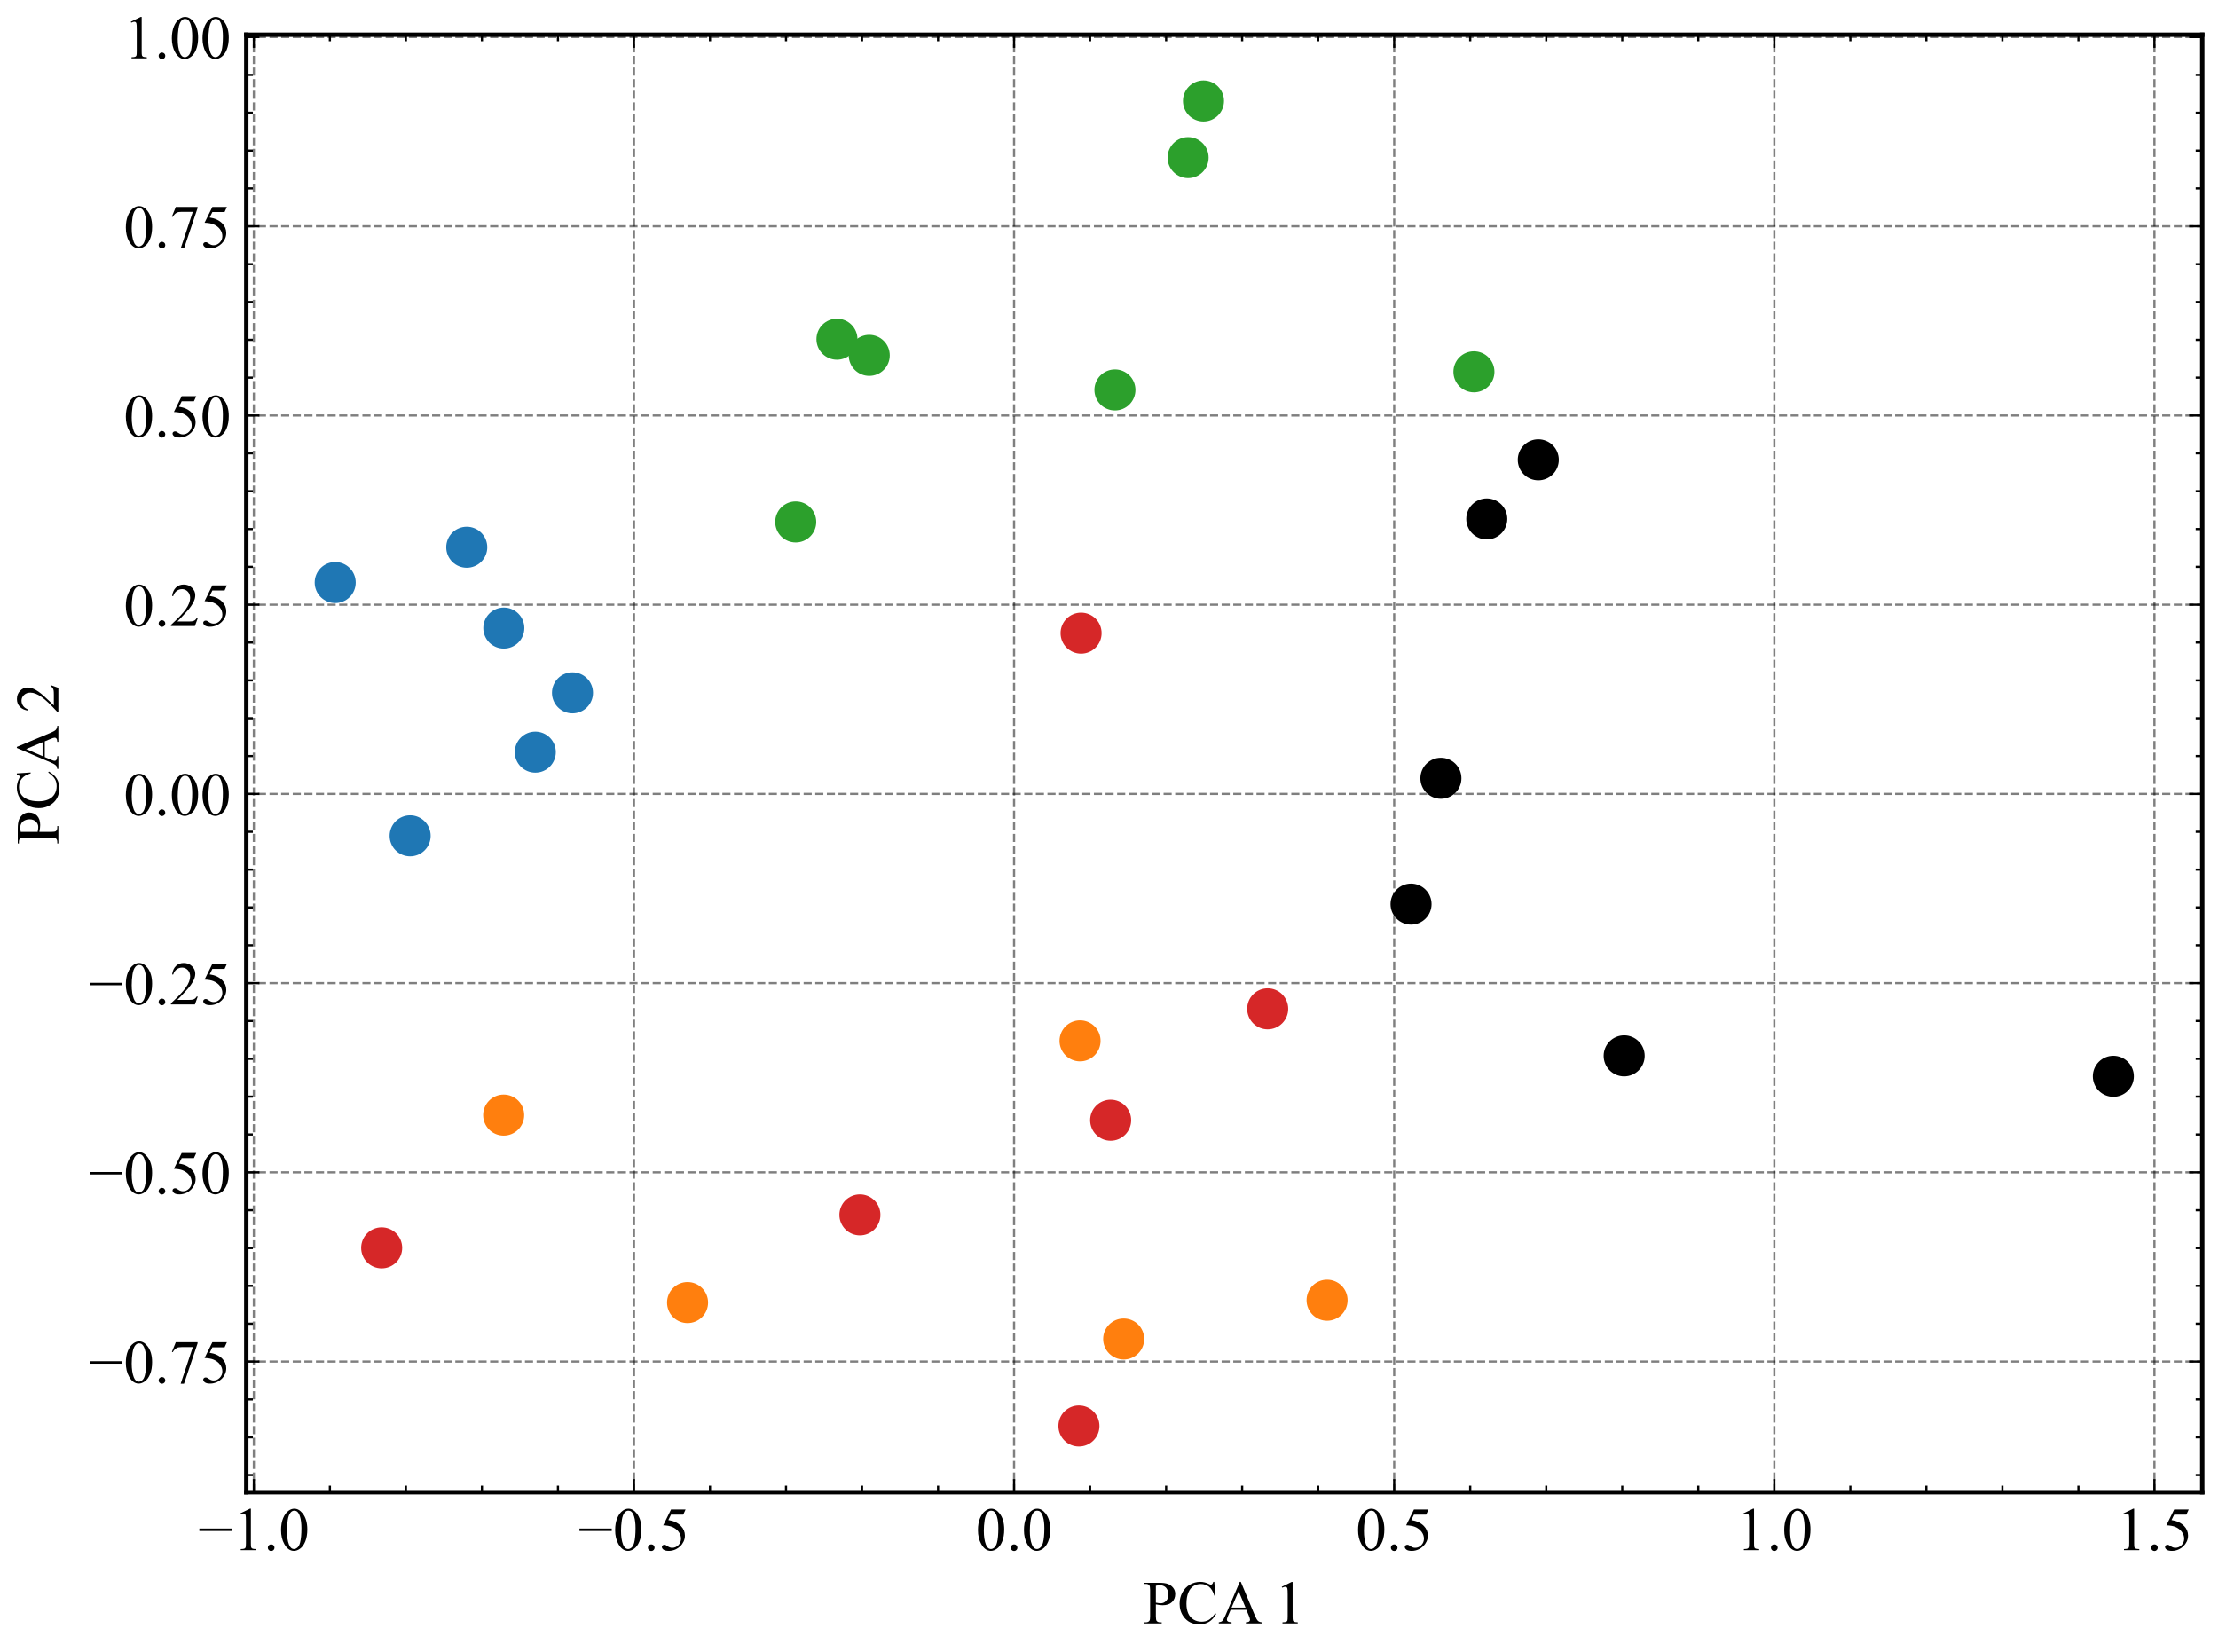 <?xml version="1.0" encoding="utf-8" standalone="no"?>
<!DOCTYPE svg PUBLIC "-//W3C//DTD SVG 1.1//EN"
  "http://www.w3.org/Graphics/SVG/1.1/DTD/svg11.dtd">
<!-- Created with matplotlib (https://matplotlib.org/) -->
<svg height="377.095pt" version="1.1" viewBox="0 0 506.211 377.095" width="506.211pt" xmlns="http://www.w3.org/2000/svg" xmlns:xlink="http://www.w3.org/1999/xlink">
 <defs>
  <style type="text/css">*{stroke-linecap:butt;stroke-linejoin:round;}</style>
 </defs>
 <g id="figure_1">
  <g id="patch_1">
   <path d="M 0 377.095 
L 506.211 377.095 
L 506.211 0 
L 0 0 
z
" style="fill:#ffffff;"/>
  </g>
  <g id="axes_1">
   <g id="patch_2">
    <path d="M 56.211 340.563 
L 502.611 340.563 
L 502.611 7.923 
L 56.211 7.923 
z
" style="fill:#ffffff;"/>
   </g>
   <g id="matplotlib.axis_1">
    <g id="xtick_1">
     <g id="line2d_1">
      <path clip-path="url(#pa1aee1e376)" d="M 57.939 340.563 
L 57.939 7.923 
" style="fill:none;stroke:#000000;stroke-dasharray:1.85,0.8;stroke-dashoffset:0;stroke-opacity:0.5;stroke-width:0.5;"/>
     </g>
     <g id="line2d_2">
      <defs>
       <path d="M 0 0 
L 0 -3 
" id="mfcb91e9362" style="stroke:#000000;stroke-width:0.5;"/>
      </defs>
      <g>
       <use style="stroke:#000000;stroke-width:0.5;" x="57.939" xlink:href="#mfcb91e9362" y="340.563"/>
      </g>
     </g>
     <g id="line2d_3">
      <defs>
       <path d="M 0 0 
L 0 3 
" id="m783733d3ea" style="stroke:#000000;stroke-width:0.5;"/>
      </defs>
      <g>
       <use style="stroke:#000000;stroke-width:0.5;" x="57.939" xlink:href="#m783733d3ea" y="7.923"/>
      </g>
     </g>
     <g id="text_1">
      <!-- −1.0 -->
      <g transform="translate(45.242 353.784)scale(0.14 -0.14)">
       <defs>
        <path d="M 54.438 31.25 
L 1.812 31.25 
L 1.812 35.25 
L 54.438 35.25 
z
" id="TimesNewRomanPSMT-8722"/>
        <path d="M 11.719 59.719 
L 27.828 67.578 
L 29.438 67.578 
L 29.438 11.672 
Q 29.438 6.109 29.906 4.734 
Q 30.375 3.375 31.828 2.641 
Q 33.297 1.906 37.797 1.812 
L 37.797 0 
L 12.891 0 
L 12.891 1.812 
Q 17.578 1.906 18.938 2.609 
Q 20.312 3.328 20.844 4.516 
Q 21.391 5.719 21.391 11.672 
L 21.391 47.406 
Q 21.391 54.641 20.906 56.688 
Q 20.562 58.25 19.656 58.984 
Q 18.75 59.719 17.484 59.719 
Q 15.672 59.719 12.453 58.203 
z
" id="TimesNewRomanPSMT-49"/>
        <path d="M 12.5 9.469 
Q 14.797 9.469 16.359 7.875 
Q 17.922 6.297 17.922 4.047 
Q 17.922 1.812 16.328 0.219 
Q 14.75 -1.375 12.5 -1.375 
Q 10.25 -1.375 8.656 0.219 
Q 7.078 1.812 7.078 4.047 
Q 7.078 6.344 8.656 7.906 
Q 10.25 9.469 12.5 9.469 
z
" id="TimesNewRomanPSMT-46"/>
        <path d="M 3.609 32.719 
Q 3.609 44.047 7.031 52.219 
Q 10.453 60.406 16.109 64.406 
Q 20.516 67.578 25.203 67.578 
Q 32.812 67.578 38.875 59.812 
Q 46.438 50.203 46.438 33.734 
Q 46.438 22.219 43.109 14.156 
Q 39.797 6.109 34.641 2.469 
Q 29.5 -1.172 24.703 -1.172 
Q 15.234 -1.172 8.938 10.016 
Q 3.609 19.438 3.609 32.719 
z
M 13.188 31.5 
Q 13.188 17.828 16.547 9.188 
Q 19.344 1.906 24.859 1.906 
Q 27.484 1.906 30.312 4.266 
Q 33.156 6.641 34.625 12.203 
Q 36.859 20.609 36.859 35.891 
Q 36.859 47.219 34.516 54.781 
Q 32.766 60.406 29.984 62.75 
Q 27.984 64.359 25.141 64.359 
Q 21.828 64.359 19.234 61.375 
Q 15.719 57.328 14.453 48.625 
Q 13.188 39.938 13.188 31.5 
z
" id="TimesNewRomanPSMT-48"/>
       </defs>
       <use xlink:href="#TimesNewRomanPSMT-8722"/>
       <use x="56.396" xlink:href="#TimesNewRomanPSMT-49"/>
       <use x="106.396" xlink:href="#TimesNewRomanPSMT-46"/>
       <use x="131.396" xlink:href="#TimesNewRomanPSMT-48"/>
      </g>
     </g>
    </g>
    <g id="xtick_2">
     <g id="line2d_4">
      <path clip-path="url(#pa1aee1e376)" d="M 144.691 340.563 
L 144.691 7.923 
" style="fill:none;stroke:#000000;stroke-dasharray:1.85,0.8;stroke-dashoffset:0;stroke-opacity:0.5;stroke-width:0.5;"/>
     </g>
     <g id="line2d_5">
      <g>
       <use style="stroke:#000000;stroke-width:0.5;" x="144.691" xlink:href="#mfcb91e9362" y="340.563"/>
      </g>
     </g>
     <g id="line2d_6">
      <g>
       <use style="stroke:#000000;stroke-width:0.5;" x="144.691" xlink:href="#m783733d3ea" y="7.923"/>
      </g>
     </g>
     <g id="text_2">
      <!-- −0.5 -->
      <g transform="translate(131.993 353.784)scale(0.14 -0.14)">
       <defs>
        <path d="M 43.406 66.219 
L 39.594 57.906 
L 19.672 57.906 
L 15.328 49.031 
Q 28.266 47.125 35.844 39.406 
Q 42.328 32.766 42.328 23.781 
Q 42.328 18.562 40.203 14.109 
Q 38.094 9.672 34.859 6.547 
Q 31.641 3.422 27.688 1.516 
Q 22.078 -1.172 16.156 -1.172 
Q 10.203 -1.172 7.484 0.844 
Q 4.781 2.875 4.781 5.328 
Q 4.781 6.688 5.906 7.734 
Q 7.031 8.797 8.734 8.797 
Q 10.016 8.797 10.969 8.406 
Q 11.922 8.016 14.203 6.391 
Q 17.875 3.859 21.625 3.859 
Q 27.344 3.859 31.656 8.172 
Q 35.984 12.5 35.984 18.703 
Q 35.984 24.703 32.125 29.906 
Q 28.266 35.109 21.484 37.938 
Q 16.156 40.141 6.984 40.484 
L 19.672 66.219 
z
" id="TimesNewRomanPSMT-53"/>
       </defs>
       <use xlink:href="#TimesNewRomanPSMT-8722"/>
       <use x="56.396" xlink:href="#TimesNewRomanPSMT-48"/>
       <use x="106.396" xlink:href="#TimesNewRomanPSMT-46"/>
       <use x="131.396" xlink:href="#TimesNewRomanPSMT-53"/>
      </g>
     </g>
    </g>
    <g id="xtick_3">
     <g id="line2d_7">
      <path clip-path="url(#pa1aee1e376)" d="M 231.442 340.563 
L 231.442 7.923 
" style="fill:none;stroke:#000000;stroke-dasharray:1.85,0.8;stroke-dashoffset:0;stroke-opacity:0.5;stroke-width:0.5;"/>
     </g>
     <g id="line2d_8">
      <g>
       <use style="stroke:#000000;stroke-width:0.5;" x="231.442" xlink:href="#mfcb91e9362" y="340.563"/>
      </g>
     </g>
     <g id="line2d_9">
      <g>
       <use style="stroke:#000000;stroke-width:0.5;" x="231.442" xlink:href="#m783733d3ea" y="7.923"/>
      </g>
     </g>
     <g id="text_3">
      <!-- 0.0 -->
      <g transform="translate(222.692 353.784)scale(0.14 -0.14)">
       <use xlink:href="#TimesNewRomanPSMT-48"/>
       <use x="50" xlink:href="#TimesNewRomanPSMT-46"/>
       <use x="75" xlink:href="#TimesNewRomanPSMT-48"/>
      </g>
     </g>
    </g>
    <g id="xtick_4">
     <g id="line2d_10">
      <path clip-path="url(#pa1aee1e376)" d="M 318.194 340.563 
L 318.194 7.923 
" style="fill:none;stroke:#000000;stroke-dasharray:1.85,0.8;stroke-dashoffset:0;stroke-opacity:0.5;stroke-width:0.5;"/>
     </g>
     <g id="line2d_11">
      <g>
       <use style="stroke:#000000;stroke-width:0.5;" x="318.194" xlink:href="#mfcb91e9362" y="340.563"/>
      </g>
     </g>
     <g id="line2d_12">
      <g>
       <use style="stroke:#000000;stroke-width:0.5;" x="318.194" xlink:href="#m783733d3ea" y="7.923"/>
      </g>
     </g>
     <g id="text_4">
      <!-- 0.5 -->
      <g transform="translate(309.444 353.784)scale(0.14 -0.14)">
       <use xlink:href="#TimesNewRomanPSMT-48"/>
       <use x="50" xlink:href="#TimesNewRomanPSMT-46"/>
       <use x="75" xlink:href="#TimesNewRomanPSMT-53"/>
      </g>
     </g>
    </g>
    <g id="xtick_5">
     <g id="line2d_13">
      <path clip-path="url(#pa1aee1e376)" d="M 404.945 340.563 
L 404.945 7.923 
" style="fill:none;stroke:#000000;stroke-dasharray:1.85,0.8;stroke-dashoffset:0;stroke-opacity:0.5;stroke-width:0.5;"/>
     </g>
     <g id="line2d_14">
      <g>
       <use style="stroke:#000000;stroke-width:0.5;" x="404.945" xlink:href="#mfcb91e9362" y="340.563"/>
      </g>
     </g>
     <g id="line2d_15">
      <g>
       <use style="stroke:#000000;stroke-width:0.5;" x="404.945" xlink:href="#m783733d3ea" y="7.923"/>
      </g>
     </g>
     <g id="text_5">
      <!-- 1.0 -->
      <g transform="translate(396.195 353.784)scale(0.14 -0.14)">
       <use xlink:href="#TimesNewRomanPSMT-49"/>
       <use x="50" xlink:href="#TimesNewRomanPSMT-46"/>
       <use x="75" xlink:href="#TimesNewRomanPSMT-48"/>
      </g>
     </g>
    </g>
    <g id="xtick_6">
     <g id="line2d_16">
      <path clip-path="url(#pa1aee1e376)" d="M 491.697 340.563 
L 491.697 7.923 
" style="fill:none;stroke:#000000;stroke-dasharray:1.85,0.8;stroke-dashoffset:0;stroke-opacity:0.5;stroke-width:0.5;"/>
     </g>
     <g id="line2d_17">
      <g>
       <use style="stroke:#000000;stroke-width:0.5;" x="491.697" xlink:href="#mfcb91e9362" y="340.563"/>
      </g>
     </g>
     <g id="line2d_18">
      <g>
       <use style="stroke:#000000;stroke-width:0.5;" x="491.697" xlink:href="#m783733d3ea" y="7.923"/>
      </g>
     </g>
     <g id="text_6">
      <!-- 1.5 -->
      <g transform="translate(482.947 353.784)scale(0.14 -0.14)">
       <use xlink:href="#TimesNewRomanPSMT-49"/>
       <use x="50" xlink:href="#TimesNewRomanPSMT-46"/>
       <use x="75" xlink:href="#TimesNewRomanPSMT-53"/>
      </g>
     </g>
    </g>
    <g id="xtick_7">
     <g id="line2d_19">
      <defs>
       <path d="M 0 0 
L 0 -1.5 
" id="ma620e2c4d1" style="stroke:#000000;stroke-width:0.5;"/>
      </defs>
      <g>
       <use style="stroke:#000000;stroke-width:0.5;" x="75.29" xlink:href="#ma620e2c4d1" y="340.563"/>
      </g>
     </g>
     <g id="line2d_20">
      <defs>
       <path d="M 0 0 
L 0 1.5 
" id="m6f5d3060b1" style="stroke:#000000;stroke-width:0.5;"/>
      </defs>
      <g>
       <use style="stroke:#000000;stroke-width:0.5;" x="75.29" xlink:href="#m6f5d3060b1" y="7.923"/>
      </g>
     </g>
    </g>
    <g id="xtick_8">
     <g id="line2d_21">
      <g>
       <use style="stroke:#000000;stroke-width:0.5;" x="92.64" xlink:href="#ma620e2c4d1" y="340.563"/>
      </g>
     </g>
     <g id="line2d_22">
      <g>
       <use style="stroke:#000000;stroke-width:0.5;" x="92.64" xlink:href="#m6f5d3060b1" y="7.923"/>
      </g>
     </g>
    </g>
    <g id="xtick_9">
     <g id="line2d_23">
      <g>
       <use style="stroke:#000000;stroke-width:0.5;" x="109.99" xlink:href="#ma620e2c4d1" y="340.563"/>
      </g>
     </g>
     <g id="line2d_24">
      <g>
       <use style="stroke:#000000;stroke-width:0.5;" x="109.99" xlink:href="#m6f5d3060b1" y="7.923"/>
      </g>
     </g>
    </g>
    <g id="xtick_10">
     <g id="line2d_25">
      <g>
       <use style="stroke:#000000;stroke-width:0.5;" x="127.341" xlink:href="#ma620e2c4d1" y="340.563"/>
      </g>
     </g>
     <g id="line2d_26">
      <g>
       <use style="stroke:#000000;stroke-width:0.5;" x="127.341" xlink:href="#m6f5d3060b1" y="7.923"/>
      </g>
     </g>
    </g>
    <g id="xtick_11">
     <g id="line2d_27">
      <g>
       <use style="stroke:#000000;stroke-width:0.5;" x="162.041" xlink:href="#ma620e2c4d1" y="340.563"/>
      </g>
     </g>
     <g id="line2d_28">
      <g>
       <use style="stroke:#000000;stroke-width:0.5;" x="162.041" xlink:href="#m6f5d3060b1" y="7.923"/>
      </g>
     </g>
    </g>
    <g id="xtick_12">
     <g id="line2d_29">
      <g>
       <use style="stroke:#000000;stroke-width:0.5;" x="179.391" xlink:href="#ma620e2c4d1" y="340.563"/>
      </g>
     </g>
     <g id="line2d_30">
      <g>
       <use style="stroke:#000000;stroke-width:0.5;" x="179.391" xlink:href="#m6f5d3060b1" y="7.923"/>
      </g>
     </g>
    </g>
    <g id="xtick_13">
     <g id="line2d_31">
      <g>
       <use style="stroke:#000000;stroke-width:0.5;" x="196.742" xlink:href="#ma620e2c4d1" y="340.563"/>
      </g>
     </g>
     <g id="line2d_32">
      <g>
       <use style="stroke:#000000;stroke-width:0.5;" x="196.742" xlink:href="#m6f5d3060b1" y="7.923"/>
      </g>
     </g>
    </g>
    <g id="xtick_14">
     <g id="line2d_33">
      <g>
       <use style="stroke:#000000;stroke-width:0.5;" x="214.092" xlink:href="#ma620e2c4d1" y="340.563"/>
      </g>
     </g>
     <g id="line2d_34">
      <g>
       <use style="stroke:#000000;stroke-width:0.5;" x="214.092" xlink:href="#m6f5d3060b1" y="7.923"/>
      </g>
     </g>
    </g>
    <g id="xtick_15">
     <g id="line2d_35">
      <g>
       <use style="stroke:#000000;stroke-width:0.5;" x="248.793" xlink:href="#ma620e2c4d1" y="340.563"/>
      </g>
     </g>
     <g id="line2d_36">
      <g>
       <use style="stroke:#000000;stroke-width:0.5;" x="248.793" xlink:href="#m6f5d3060b1" y="7.923"/>
      </g>
     </g>
    </g>
    <g id="xtick_16">
     <g id="line2d_37">
      <g>
       <use style="stroke:#000000;stroke-width:0.5;" x="266.143" xlink:href="#ma620e2c4d1" y="340.563"/>
      </g>
     </g>
     <g id="line2d_38">
      <g>
       <use style="stroke:#000000;stroke-width:0.5;" x="266.143" xlink:href="#m6f5d3060b1" y="7.923"/>
      </g>
     </g>
    </g>
    <g id="xtick_17">
     <g id="line2d_39">
      <g>
       <use style="stroke:#000000;stroke-width:0.5;" x="283.493" xlink:href="#ma620e2c4d1" y="340.563"/>
      </g>
     </g>
     <g id="line2d_40">
      <g>
       <use style="stroke:#000000;stroke-width:0.5;" x="283.493" xlink:href="#m6f5d3060b1" y="7.923"/>
      </g>
     </g>
    </g>
    <g id="xtick_18">
     <g id="line2d_41">
      <g>
       <use style="stroke:#000000;stroke-width:0.5;" x="300.844" xlink:href="#ma620e2c4d1" y="340.563"/>
      </g>
     </g>
     <g id="line2d_42">
      <g>
       <use style="stroke:#000000;stroke-width:0.5;" x="300.844" xlink:href="#m6f5d3060b1" y="7.923"/>
      </g>
     </g>
    </g>
    <g id="xtick_19">
     <g id="line2d_43">
      <g>
       <use style="stroke:#000000;stroke-width:0.5;" x="335.544" xlink:href="#ma620e2c4d1" y="340.563"/>
      </g>
     </g>
     <g id="line2d_44">
      <g>
       <use style="stroke:#000000;stroke-width:0.5;" x="335.544" xlink:href="#m6f5d3060b1" y="7.923"/>
      </g>
     </g>
    </g>
    <g id="xtick_20">
     <g id="line2d_45">
      <g>
       <use style="stroke:#000000;stroke-width:0.5;" x="352.895" xlink:href="#ma620e2c4d1" y="340.563"/>
      </g>
     </g>
     <g id="line2d_46">
      <g>
       <use style="stroke:#000000;stroke-width:0.5;" x="352.895" xlink:href="#m6f5d3060b1" y="7.923"/>
      </g>
     </g>
    </g>
    <g id="xtick_21">
     <g id="line2d_47">
      <g>
       <use style="stroke:#000000;stroke-width:0.5;" x="370.245" xlink:href="#ma620e2c4d1" y="340.563"/>
      </g>
     </g>
     <g id="line2d_48">
      <g>
       <use style="stroke:#000000;stroke-width:0.5;" x="370.245" xlink:href="#m6f5d3060b1" y="7.923"/>
      </g>
     </g>
    </g>
    <g id="xtick_22">
     <g id="line2d_49">
      <g>
       <use style="stroke:#000000;stroke-width:0.5;" x="387.595" xlink:href="#ma620e2c4d1" y="340.563"/>
      </g>
     </g>
     <g id="line2d_50">
      <g>
       <use style="stroke:#000000;stroke-width:0.5;" x="387.595" xlink:href="#m6f5d3060b1" y="7.923"/>
      </g>
     </g>
    </g>
    <g id="xtick_23">
     <g id="line2d_51">
      <g>
       <use style="stroke:#000000;stroke-width:0.5;" x="422.296" xlink:href="#ma620e2c4d1" y="340.563"/>
      </g>
     </g>
     <g id="line2d_52">
      <g>
       <use style="stroke:#000000;stroke-width:0.5;" x="422.296" xlink:href="#m6f5d3060b1" y="7.923"/>
      </g>
     </g>
    </g>
    <g id="xtick_24">
     <g id="line2d_53">
      <g>
       <use style="stroke:#000000;stroke-width:0.5;" x="439.646" xlink:href="#ma620e2c4d1" y="340.563"/>
      </g>
     </g>
     <g id="line2d_54">
      <g>
       <use style="stroke:#000000;stroke-width:0.5;" x="439.646" xlink:href="#m6f5d3060b1" y="7.923"/>
      </g>
     </g>
    </g>
    <g id="xtick_25">
     <g id="line2d_55">
      <g>
       <use style="stroke:#000000;stroke-width:0.5;" x="456.996" xlink:href="#ma620e2c4d1" y="340.563"/>
      </g>
     </g>
     <g id="line2d_56">
      <g>
       <use style="stroke:#000000;stroke-width:0.5;" x="456.996" xlink:href="#m6f5d3060b1" y="7.923"/>
      </g>
     </g>
    </g>
    <g id="xtick_26">
     <g id="line2d_57">
      <g>
       <use style="stroke:#000000;stroke-width:0.5;" x="474.347" xlink:href="#ma620e2c4d1" y="340.563"/>
      </g>
     </g>
     <g id="line2d_58">
      <g>
       <use style="stroke:#000000;stroke-width:0.5;" x="474.347" xlink:href="#m6f5d3060b1" y="7.923"/>
      </g>
     </g>
    </g>
    <g id="text_7">
     <!-- PCA 1 -->
     <g transform="translate(260.928 370.5)scale(0.14 -0.14)">
      <defs>
       <path d="M 20.516 31 
L 20.516 11.719 
Q 20.516 5.469 21.875 3.953 
Q 23.734 1.812 27.484 1.812 
L 30.031 1.812 
L 30.031 0 
L 1.656 0 
L 1.656 1.812 
L 4.156 1.812 
Q 8.344 1.812 10.156 4.547 
Q 11.141 6.062 11.141 11.719 
L 11.141 54.5 
Q 11.141 60.75 9.812 62.25 
Q 7.906 64.406 4.156 64.406 
L 1.656 64.406 
L 1.656 66.219 
L 25.922 66.219 
Q 34.812 66.219 39.938 64.375 
Q 45.062 62.547 48.578 58.203 
Q 52.094 53.859 52.094 47.906 
Q 52.094 39.797 46.75 34.719 
Q 41.406 29.641 31.641 29.641 
Q 29.25 29.641 26.469 29.984 
Q 23.688 30.328 20.516 31 
z
M 20.516 33.797 
Q 23.094 33.297 25.094 33.047 
Q 27.094 32.812 28.516 32.812 
Q 33.594 32.812 37.281 36.734 
Q 40.969 40.672 40.969 46.922 
Q 40.969 51.219 39.203 54.906 
Q 37.453 58.594 34.219 60.422 
Q 31 62.25 26.906 62.25 
Q 24.422 62.25 20.516 61.328 
z
" id="TimesNewRomanPSMT-80"/>
       <path d="M 60.203 67.719 
L 61.719 45.219 
L 60.203 45.219 
Q 57.172 55.328 51.562 59.766 
Q 45.953 64.203 38.094 64.203 
Q 31.5 64.203 26.172 60.859 
Q 20.844 57.516 17.797 50.188 
Q 14.75 42.875 14.75 31.984 
Q 14.75 23 17.625 16.406 
Q 20.516 9.812 26.297 6.297 
Q 32.078 2.781 39.5 2.781 
Q 45.953 2.781 50.875 5.531 
Q 55.812 8.297 61.719 16.5 
L 63.234 15.531 
Q 58.25 6.688 51.609 2.578 
Q 44.969 -1.516 35.844 -1.516 
Q 19.391 -1.516 10.359 10.688 
Q 3.609 19.781 3.609 32.078 
Q 3.609 42 8.047 50.297 
Q 12.5 58.594 20.281 63.156 
Q 28.078 67.719 37.312 67.719 
Q 44.484 67.719 51.469 64.203 
Q 53.516 63.141 54.391 63.141 
Q 55.719 63.141 56.688 64.062 
Q 57.953 65.375 58.5 67.719 
z
" id="TimesNewRomanPSMT-67"/>
       <path d="M 45.75 22.172 
L 20.125 22.172 
L 15.625 11.719 
Q 13.969 7.859 13.969 5.953 
Q 13.969 4.438 15.406 3.297 
Q 16.844 2.156 21.625 1.812 
L 21.625 0 
L 0.781 0 
L 0.781 1.812 
Q 4.938 2.547 6.156 3.719 
Q 8.641 6.062 11.672 13.234 
L 34.969 67.719 
L 36.672 67.719 
L 59.719 12.641 
Q 62.5 6 64.766 4.016 
Q 67.047 2.047 71.094 1.812 
L 71.094 0 
L 44.969 0 
L 44.969 1.812 
Q 48.922 2 50.312 3.125 
Q 51.703 4.25 51.703 5.859 
Q 51.703 8.016 49.75 12.641 
z
M 44.391 25.781 
L 33.156 52.547 
L 21.625 25.781 
z
" id="TimesNewRomanPSMT-65"/>
       <path id="TimesNewRomanPSMT-32"/>
      </defs>
      <use xlink:href="#TimesNewRomanPSMT-80"/>
      <use x="55.615" xlink:href="#TimesNewRomanPSMT-67"/>
      <use x="122.314" xlink:href="#TimesNewRomanPSMT-65"/>
      <use x="189.031" xlink:href="#TimesNewRomanPSMT-32"/>
      <use x="214.031" xlink:href="#TimesNewRomanPSMT-49"/>
     </g>
    </g>
   </g>
   <g id="matplotlib.axis_2">
    <g id="ytick_1">
     <g id="line2d_59">
      <path clip-path="url(#pa1aee1e376)" d="M 56.211 310.738 
L 502.611 310.738 
" style="fill:none;stroke:#000000;stroke-dasharray:1.85,0.8;stroke-dashoffset:0;stroke-opacity:0.5;stroke-width:0.5;"/>
     </g>
     <g id="line2d_60">
      <defs>
       <path d="M 0 0 
L 3 0 
" id="m2561f9744e" style="stroke:#000000;stroke-width:0.5;"/>
      </defs>
      <g>
       <use style="stroke:#000000;stroke-width:0.5;" x="56.211" xlink:href="#m2561f9744e" y="310.738"/>
      </g>
     </g>
     <g id="line2d_61">
      <defs>
       <path d="M 0 0 
L -3 0 
" id="mf96ca655a1" style="stroke:#000000;stroke-width:0.5;"/>
      </defs>
      <g>
       <use style="stroke:#000000;stroke-width:0.5;" x="502.611" xlink:href="#mf96ca655a1" y="310.738"/>
      </g>
     </g>
     <g id="text_8">
      <!-- −0.75 -->
      <g transform="translate(20.316 315.599)scale(0.14 -0.14)">
       <defs>
        <path d="M 10.062 66.219 
L 45.562 66.219 
L 45.562 64.359 
L 23.484 -1.375 
L 18.016 -1.375 
L 37.797 58.25 
L 19.578 58.25 
Q 14.062 58.25 11.719 56.938 
Q 7.625 54.688 5.125 50 
L 3.719 50.531 
z
" id="TimesNewRomanPSMT-55"/>
       </defs>
       <use xlink:href="#TimesNewRomanPSMT-8722"/>
       <use x="56.396" xlink:href="#TimesNewRomanPSMT-48"/>
       <use x="106.396" xlink:href="#TimesNewRomanPSMT-46"/>
       <use x="131.396" xlink:href="#TimesNewRomanPSMT-55"/>
       <use x="181.396" xlink:href="#TimesNewRomanPSMT-53"/>
      </g>
     </g>
    </g>
    <g id="ytick_2">
     <g id="line2d_62">
      <path clip-path="url(#pa1aee1e376)" d="M 56.211 267.556 
L 502.611 267.556 
" style="fill:none;stroke:#000000;stroke-dasharray:1.85,0.8;stroke-dashoffset:0;stroke-opacity:0.5;stroke-width:0.5;"/>
     </g>
     <g id="line2d_63">
      <g>
       <use style="stroke:#000000;stroke-width:0.5;" x="56.211" xlink:href="#m2561f9744e" y="267.556"/>
      </g>
     </g>
     <g id="line2d_64">
      <g>
       <use style="stroke:#000000;stroke-width:0.5;" x="502.611" xlink:href="#mf96ca655a1" y="267.556"/>
      </g>
     </g>
     <g id="text_9">
      <!-- −0.50 -->
      <g transform="translate(20.316 272.416)scale(0.14 -0.14)">
       <use xlink:href="#TimesNewRomanPSMT-8722"/>
       <use x="56.396" xlink:href="#TimesNewRomanPSMT-48"/>
       <use x="106.396" xlink:href="#TimesNewRomanPSMT-46"/>
       <use x="131.396" xlink:href="#TimesNewRomanPSMT-53"/>
       <use x="181.396" xlink:href="#TimesNewRomanPSMT-48"/>
      </g>
     </g>
    </g>
    <g id="ytick_3">
     <g id="line2d_65">
      <path clip-path="url(#pa1aee1e376)" d="M 56.211 224.373 
L 502.611 224.373 
" style="fill:none;stroke:#000000;stroke-dasharray:1.85,0.8;stroke-dashoffset:0;stroke-opacity:0.5;stroke-width:0.5;"/>
     </g>
     <g id="line2d_66">
      <g>
       <use style="stroke:#000000;stroke-width:0.5;" x="56.211" xlink:href="#m2561f9744e" y="224.373"/>
      </g>
     </g>
     <g id="line2d_67">
      <g>
       <use style="stroke:#000000;stroke-width:0.5;" x="502.611" xlink:href="#mf96ca655a1" y="224.373"/>
      </g>
     </g>
     <g id="text_10">
      <!-- −0.25 -->
      <g transform="translate(20.316 229.234)scale(0.14 -0.14)">
       <defs>
        <path d="M 45.844 12.75 
L 41.219 0 
L 2.156 0 
L 2.156 1.812 
Q 19.391 17.531 26.422 27.484 
Q 33.453 37.453 33.453 45.703 
Q 33.453 52 29.594 56.047 
Q 25.734 60.109 20.359 60.109 
Q 15.484 60.109 11.594 57.25 
Q 7.719 54.391 5.859 48.875 
L 4.047 48.875 
Q 5.281 57.906 10.328 62.734 
Q 15.375 67.578 22.953 67.578 
Q 31 67.578 36.391 62.406 
Q 41.797 57.234 41.797 50.203 
Q 41.797 45.172 39.453 40.141 
Q 35.844 32.234 27.734 23.391 
Q 15.578 10.109 12.547 7.375 
L 29.828 7.375 
Q 35.109 7.375 37.234 7.766 
Q 39.359 8.156 41.062 9.344 
Q 42.781 10.547 44.047 12.75 
z
" id="TimesNewRomanPSMT-50"/>
       </defs>
       <use xlink:href="#TimesNewRomanPSMT-8722"/>
       <use x="56.396" xlink:href="#TimesNewRomanPSMT-48"/>
       <use x="106.396" xlink:href="#TimesNewRomanPSMT-46"/>
       <use x="131.396" xlink:href="#TimesNewRomanPSMT-50"/>
       <use x="181.396" xlink:href="#TimesNewRomanPSMT-53"/>
      </g>
     </g>
    </g>
    <g id="ytick_4">
     <g id="line2d_68">
      <path clip-path="url(#pa1aee1e376)" d="M 56.211 181.191 
L 502.611 181.191 
" style="fill:none;stroke:#000000;stroke-dasharray:1.85,0.8;stroke-dashoffset:0;stroke-opacity:0.5;stroke-width:0.5;"/>
     </g>
     <g id="line2d_69">
      <g>
       <use style="stroke:#000000;stroke-width:0.5;" x="56.211" xlink:href="#m2561f9744e" y="181.191"/>
      </g>
     </g>
     <g id="line2d_70">
      <g>
       <use style="stroke:#000000;stroke-width:0.5;" x="502.611" xlink:href="#mf96ca655a1" y="181.191"/>
      </g>
     </g>
     <g id="text_11">
      <!-- 0.00 -->
      <g transform="translate(28.211 186.051)scale(0.14 -0.14)">
       <use xlink:href="#TimesNewRomanPSMT-48"/>
       <use x="50" xlink:href="#TimesNewRomanPSMT-46"/>
       <use x="75" xlink:href="#TimesNewRomanPSMT-48"/>
       <use x="125" xlink:href="#TimesNewRomanPSMT-48"/>
      </g>
     </g>
    </g>
    <g id="ytick_5">
     <g id="line2d_71">
      <path clip-path="url(#pa1aee1e376)" d="M 56.211 138.008 
L 502.611 138.008 
" style="fill:none;stroke:#000000;stroke-dasharray:1.85,0.8;stroke-dashoffset:0;stroke-opacity:0.5;stroke-width:0.5;"/>
     </g>
     <g id="line2d_72">
      <g>
       <use style="stroke:#000000;stroke-width:0.5;" x="56.211" xlink:href="#m2561f9744e" y="138.008"/>
      </g>
     </g>
     <g id="line2d_73">
      <g>
       <use style="stroke:#000000;stroke-width:0.5;" x="502.611" xlink:href="#mf96ca655a1" y="138.008"/>
      </g>
     </g>
     <g id="text_12">
      <!-- 0.25 -->
      <g transform="translate(28.211 142.869)scale(0.14 -0.14)">
       <use xlink:href="#TimesNewRomanPSMT-48"/>
       <use x="50" xlink:href="#TimesNewRomanPSMT-46"/>
       <use x="75" xlink:href="#TimesNewRomanPSMT-50"/>
       <use x="125" xlink:href="#TimesNewRomanPSMT-53"/>
      </g>
     </g>
    </g>
    <g id="ytick_6">
     <g id="line2d_74">
      <path clip-path="url(#pa1aee1e376)" d="M 56.211 94.826 
L 502.611 94.826 
" style="fill:none;stroke:#000000;stroke-dasharray:1.85,0.8;stroke-dashoffset:0;stroke-opacity:0.5;stroke-width:0.5;"/>
     </g>
     <g id="line2d_75">
      <g>
       <use style="stroke:#000000;stroke-width:0.5;" x="56.211" xlink:href="#m2561f9744e" y="94.826"/>
      </g>
     </g>
     <g id="line2d_76">
      <g>
       <use style="stroke:#000000;stroke-width:0.5;" x="502.611" xlink:href="#mf96ca655a1" y="94.826"/>
      </g>
     </g>
     <g id="text_13">
      <!-- 0.50 -->
      <g transform="translate(28.211 99.686)scale(0.14 -0.14)">
       <use xlink:href="#TimesNewRomanPSMT-48"/>
       <use x="50" xlink:href="#TimesNewRomanPSMT-46"/>
       <use x="75" xlink:href="#TimesNewRomanPSMT-53"/>
       <use x="125" xlink:href="#TimesNewRomanPSMT-48"/>
      </g>
     </g>
    </g>
    <g id="ytick_7">
     <g id="line2d_77">
      <path clip-path="url(#pa1aee1e376)" d="M 56.211 51.643 
L 502.611 51.643 
" style="fill:none;stroke:#000000;stroke-dasharray:1.85,0.8;stroke-dashoffset:0;stroke-opacity:0.5;stroke-width:0.5;"/>
     </g>
     <g id="line2d_78">
      <g>
       <use style="stroke:#000000;stroke-width:0.5;" x="56.211" xlink:href="#m2561f9744e" y="51.643"/>
      </g>
     </g>
     <g id="line2d_79">
      <g>
       <use style="stroke:#000000;stroke-width:0.5;" x="502.611" xlink:href="#mf96ca655a1" y="51.643"/>
      </g>
     </g>
     <g id="text_14">
      <!-- 0.75 -->
      <g transform="translate(28.211 56.504)scale(0.14 -0.14)">
       <use xlink:href="#TimesNewRomanPSMT-48"/>
       <use x="50" xlink:href="#TimesNewRomanPSMT-46"/>
       <use x="75" xlink:href="#TimesNewRomanPSMT-55"/>
       <use x="125" xlink:href="#TimesNewRomanPSMT-53"/>
      </g>
     </g>
    </g>
    <g id="ytick_8">
     <g id="line2d_80">
      <path clip-path="url(#pa1aee1e376)" d="M 56.211 8.461 
L 502.611 8.461 
" style="fill:none;stroke:#000000;stroke-dasharray:1.85,0.8;stroke-dashoffset:0;stroke-opacity:0.5;stroke-width:0.5;"/>
     </g>
     <g id="line2d_81">
      <g>
       <use style="stroke:#000000;stroke-width:0.5;" x="56.211" xlink:href="#m2561f9744e" y="8.461"/>
      </g>
     </g>
     <g id="line2d_82">
      <g>
       <use style="stroke:#000000;stroke-width:0.5;" x="502.611" xlink:href="#mf96ca655a1" y="8.461"/>
      </g>
     </g>
     <g id="text_15">
      <!-- 1.00 -->
      <g transform="translate(28.211 13.321)scale(0.14 -0.14)">
       <use xlink:href="#TimesNewRomanPSMT-49"/>
       <use x="50" xlink:href="#TimesNewRomanPSMT-46"/>
       <use x="75" xlink:href="#TimesNewRomanPSMT-48"/>
       <use x="125" xlink:href="#TimesNewRomanPSMT-48"/>
      </g>
     </g>
    </g>
    <g id="ytick_9">
     <g id="line2d_83">
      <defs>
       <path d="M 0 0 
L 1.5 0 
" id="ma0de71a910" style="stroke:#000000;stroke-width:0.5;"/>
      </defs>
      <g>
       <use style="stroke:#000000;stroke-width:0.5;" x="56.211" xlink:href="#ma0de71a910" y="336.648"/>
      </g>
     </g>
     <g id="line2d_84">
      <defs>
       <path d="M 0 0 
L -1.5 0 
" id="me9c3c565ef" style="stroke:#000000;stroke-width:0.5;"/>
      </defs>
      <g>
       <use style="stroke:#000000;stroke-width:0.5;" x="502.611" xlink:href="#me9c3c565ef" y="336.648"/>
      </g>
     </g>
    </g>
    <g id="ytick_10">
     <g id="line2d_85">
      <g>
       <use style="stroke:#000000;stroke-width:0.5;" x="56.211" xlink:href="#ma0de71a910" y="328.011"/>
      </g>
     </g>
     <g id="line2d_86">
      <g>
       <use style="stroke:#000000;stroke-width:0.5;" x="502.611" xlink:href="#me9c3c565ef" y="328.011"/>
      </g>
     </g>
    </g>
    <g id="ytick_11">
     <g id="line2d_87">
      <g>
       <use style="stroke:#000000;stroke-width:0.5;" x="56.211" xlink:href="#ma0de71a910" y="319.375"/>
      </g>
     </g>
     <g id="line2d_88">
      <g>
       <use style="stroke:#000000;stroke-width:0.5;" x="502.611" xlink:href="#me9c3c565ef" y="319.375"/>
      </g>
     </g>
    </g>
    <g id="ytick_12">
     <g id="line2d_89">
      <g>
       <use style="stroke:#000000;stroke-width:0.5;" x="56.211" xlink:href="#ma0de71a910" y="302.102"/>
      </g>
     </g>
     <g id="line2d_90">
      <g>
       <use style="stroke:#000000;stroke-width:0.5;" x="502.611" xlink:href="#me9c3c565ef" y="302.102"/>
      </g>
     </g>
    </g>
    <g id="ytick_13">
     <g id="line2d_91">
      <g>
       <use style="stroke:#000000;stroke-width:0.5;" x="56.211" xlink:href="#ma0de71a910" y="293.465"/>
      </g>
     </g>
     <g id="line2d_92">
      <g>
       <use style="stroke:#000000;stroke-width:0.5;" x="502.611" xlink:href="#me9c3c565ef" y="293.465"/>
      </g>
     </g>
    </g>
    <g id="ytick_14">
     <g id="line2d_93">
      <g>
       <use style="stroke:#000000;stroke-width:0.5;" x="56.211" xlink:href="#ma0de71a910" y="284.829"/>
      </g>
     </g>
     <g id="line2d_94">
      <g>
       <use style="stroke:#000000;stroke-width:0.5;" x="502.611" xlink:href="#me9c3c565ef" y="284.829"/>
      </g>
     </g>
    </g>
    <g id="ytick_15">
     <g id="line2d_95">
      <g>
       <use style="stroke:#000000;stroke-width:0.5;" x="56.211" xlink:href="#ma0de71a910" y="276.192"/>
      </g>
     </g>
     <g id="line2d_96">
      <g>
       <use style="stroke:#000000;stroke-width:0.5;" x="502.611" xlink:href="#me9c3c565ef" y="276.192"/>
      </g>
     </g>
    </g>
    <g id="ytick_16">
     <g id="line2d_97">
      <g>
       <use style="stroke:#000000;stroke-width:0.5;" x="56.211" xlink:href="#ma0de71a910" y="258.919"/>
      </g>
     </g>
     <g id="line2d_98">
      <g>
       <use style="stroke:#000000;stroke-width:0.5;" x="502.611" xlink:href="#me9c3c565ef" y="258.919"/>
      </g>
     </g>
    </g>
    <g id="ytick_17">
     <g id="line2d_99">
      <g>
       <use style="stroke:#000000;stroke-width:0.5;" x="56.211" xlink:href="#ma0de71a910" y="250.283"/>
      </g>
     </g>
     <g id="line2d_100">
      <g>
       <use style="stroke:#000000;stroke-width:0.5;" x="502.611" xlink:href="#me9c3c565ef" y="250.283"/>
      </g>
     </g>
    </g>
    <g id="ytick_18">
     <g id="line2d_101">
      <g>
       <use style="stroke:#000000;stroke-width:0.5;" x="56.211" xlink:href="#ma0de71a910" y="241.646"/>
      </g>
     </g>
     <g id="line2d_102">
      <g>
       <use style="stroke:#000000;stroke-width:0.5;" x="502.611" xlink:href="#me9c3c565ef" y="241.646"/>
      </g>
     </g>
    </g>
    <g id="ytick_19">
     <g id="line2d_103">
      <g>
       <use style="stroke:#000000;stroke-width:0.5;" x="56.211" xlink:href="#ma0de71a910" y="233.01"/>
      </g>
     </g>
     <g id="line2d_104">
      <g>
       <use style="stroke:#000000;stroke-width:0.5;" x="502.611" xlink:href="#me9c3c565ef" y="233.01"/>
      </g>
     </g>
    </g>
    <g id="ytick_20">
     <g id="line2d_105">
      <g>
       <use style="stroke:#000000;stroke-width:0.5;" x="56.211" xlink:href="#ma0de71a910" y="215.737"/>
      </g>
     </g>
     <g id="line2d_106">
      <g>
       <use style="stroke:#000000;stroke-width:0.5;" x="502.611" xlink:href="#me9c3c565ef" y="215.737"/>
      </g>
     </g>
    </g>
    <g id="ytick_21">
     <g id="line2d_107">
      <g>
       <use style="stroke:#000000;stroke-width:0.5;" x="56.211" xlink:href="#ma0de71a910" y="207.1"/>
      </g>
     </g>
     <g id="line2d_108">
      <g>
       <use style="stroke:#000000;stroke-width:0.5;" x="502.611" xlink:href="#me9c3c565ef" y="207.1"/>
      </g>
     </g>
    </g>
    <g id="ytick_22">
     <g id="line2d_109">
      <g>
       <use style="stroke:#000000;stroke-width:0.5;" x="56.211" xlink:href="#ma0de71a910" y="198.464"/>
      </g>
     </g>
     <g id="line2d_110">
      <g>
       <use style="stroke:#000000;stroke-width:0.5;" x="502.611" xlink:href="#me9c3c565ef" y="198.464"/>
      </g>
     </g>
    </g>
    <g id="ytick_23">
     <g id="line2d_111">
      <g>
       <use style="stroke:#000000;stroke-width:0.5;" x="56.211" xlink:href="#ma0de71a910" y="189.827"/>
      </g>
     </g>
     <g id="line2d_112">
      <g>
       <use style="stroke:#000000;stroke-width:0.5;" x="502.611" xlink:href="#me9c3c565ef" y="189.827"/>
      </g>
     </g>
    </g>
    <g id="ytick_24">
     <g id="line2d_113">
      <g>
       <use style="stroke:#000000;stroke-width:0.5;" x="56.211" xlink:href="#ma0de71a910" y="172.554"/>
      </g>
     </g>
     <g id="line2d_114">
      <g>
       <use style="stroke:#000000;stroke-width:0.5;" x="502.611" xlink:href="#me9c3c565ef" y="172.554"/>
      </g>
     </g>
    </g>
    <g id="ytick_25">
     <g id="line2d_115">
      <g>
       <use style="stroke:#000000;stroke-width:0.5;" x="56.211" xlink:href="#ma0de71a910" y="163.918"/>
      </g>
     </g>
     <g id="line2d_116">
      <g>
       <use style="stroke:#000000;stroke-width:0.5;" x="502.611" xlink:href="#me9c3c565ef" y="163.918"/>
      </g>
     </g>
    </g>
    <g id="ytick_26">
     <g id="line2d_117">
      <g>
       <use style="stroke:#000000;stroke-width:0.5;" x="56.211" xlink:href="#ma0de71a910" y="155.281"/>
      </g>
     </g>
     <g id="line2d_118">
      <g>
       <use style="stroke:#000000;stroke-width:0.5;" x="502.611" xlink:href="#me9c3c565ef" y="155.281"/>
      </g>
     </g>
    </g>
    <g id="ytick_27">
     <g id="line2d_119">
      <g>
       <use style="stroke:#000000;stroke-width:0.5;" x="56.211" xlink:href="#ma0de71a910" y="146.645"/>
      </g>
     </g>
     <g id="line2d_120">
      <g>
       <use style="stroke:#000000;stroke-width:0.5;" x="502.611" xlink:href="#me9c3c565ef" y="146.645"/>
      </g>
     </g>
    </g>
    <g id="ytick_28">
     <g id="line2d_121">
      <g>
       <use style="stroke:#000000;stroke-width:0.5;" x="56.211" xlink:href="#ma0de71a910" y="129.372"/>
      </g>
     </g>
     <g id="line2d_122">
      <g>
       <use style="stroke:#000000;stroke-width:0.5;" x="502.611" xlink:href="#me9c3c565ef" y="129.372"/>
      </g>
     </g>
    </g>
    <g id="ytick_29">
     <g id="line2d_123">
      <g>
       <use style="stroke:#000000;stroke-width:0.5;" x="56.211" xlink:href="#ma0de71a910" y="120.735"/>
      </g>
     </g>
     <g id="line2d_124">
      <g>
       <use style="stroke:#000000;stroke-width:0.5;" x="502.611" xlink:href="#me9c3c565ef" y="120.735"/>
      </g>
     </g>
    </g>
    <g id="ytick_30">
     <g id="line2d_125">
      <g>
       <use style="stroke:#000000;stroke-width:0.5;" x="56.211" xlink:href="#ma0de71a910" y="112.099"/>
      </g>
     </g>
     <g id="line2d_126">
      <g>
       <use style="stroke:#000000;stroke-width:0.5;" x="502.611" xlink:href="#me9c3c565ef" y="112.099"/>
      </g>
     </g>
    </g>
    <g id="ytick_31">
     <g id="line2d_127">
      <g>
       <use style="stroke:#000000;stroke-width:0.5;" x="56.211" xlink:href="#ma0de71a910" y="103.462"/>
      </g>
     </g>
     <g id="line2d_128">
      <g>
       <use style="stroke:#000000;stroke-width:0.5;" x="502.611" xlink:href="#me9c3c565ef" y="103.462"/>
      </g>
     </g>
    </g>
    <g id="ytick_32">
     <g id="line2d_129">
      <g>
       <use style="stroke:#000000;stroke-width:0.5;" x="56.211" xlink:href="#ma0de71a910" y="86.189"/>
      </g>
     </g>
     <g id="line2d_130">
      <g>
       <use style="stroke:#000000;stroke-width:0.5;" x="502.611" xlink:href="#me9c3c565ef" y="86.189"/>
      </g>
     </g>
    </g>
    <g id="ytick_33">
     <g id="line2d_131">
      <g>
       <use style="stroke:#000000;stroke-width:0.5;" x="56.211" xlink:href="#ma0de71a910" y="77.553"/>
      </g>
     </g>
     <g id="line2d_132">
      <g>
       <use style="stroke:#000000;stroke-width:0.5;" x="502.611" xlink:href="#me9c3c565ef" y="77.553"/>
      </g>
     </g>
    </g>
    <g id="ytick_34">
     <g id="line2d_133">
      <g>
       <use style="stroke:#000000;stroke-width:0.5;" x="56.211" xlink:href="#ma0de71a910" y="68.916"/>
      </g>
     </g>
     <g id="line2d_134">
      <g>
       <use style="stroke:#000000;stroke-width:0.5;" x="502.611" xlink:href="#me9c3c565ef" y="68.916"/>
      </g>
     </g>
    </g>
    <g id="ytick_35">
     <g id="line2d_135">
      <g>
       <use style="stroke:#000000;stroke-width:0.5;" x="56.211" xlink:href="#ma0de71a910" y="60.28"/>
      </g>
     </g>
     <g id="line2d_136">
      <g>
       <use style="stroke:#000000;stroke-width:0.5;" x="502.611" xlink:href="#me9c3c565ef" y="60.28"/>
      </g>
     </g>
    </g>
    <g id="ytick_36">
     <g id="line2d_137">
      <g>
       <use style="stroke:#000000;stroke-width:0.5;" x="56.211" xlink:href="#ma0de71a910" y="43.007"/>
      </g>
     </g>
     <g id="line2d_138">
      <g>
       <use style="stroke:#000000;stroke-width:0.5;" x="502.611" xlink:href="#me9c3c565ef" y="43.007"/>
      </g>
     </g>
    </g>
    <g id="ytick_37">
     <g id="line2d_139">
      <g>
       <use style="stroke:#000000;stroke-width:0.5;" x="56.211" xlink:href="#ma0de71a910" y="34.37"/>
      </g>
     </g>
     <g id="line2d_140">
      <g>
       <use style="stroke:#000000;stroke-width:0.5;" x="502.611" xlink:href="#me9c3c565ef" y="34.37"/>
      </g>
     </g>
    </g>
    <g id="ytick_38">
     <g id="line2d_141">
      <g>
       <use style="stroke:#000000;stroke-width:0.5;" x="56.211" xlink:href="#ma0de71a910" y="25.734"/>
      </g>
     </g>
     <g id="line2d_142">
      <g>
       <use style="stroke:#000000;stroke-width:0.5;" x="502.611" xlink:href="#me9c3c565ef" y="25.734"/>
      </g>
     </g>
    </g>
    <g id="ytick_39">
     <g id="line2d_143">
      <g>
       <use style="stroke:#000000;stroke-width:0.5;" x="56.211" xlink:href="#ma0de71a910" y="17.097"/>
      </g>
     </g>
     <g id="line2d_144">
      <g>
       <use style="stroke:#000000;stroke-width:0.5;" x="502.611" xlink:href="#me9c3c565ef" y="17.097"/>
      </g>
     </g>
    </g>
    <g id="text_16">
     <!-- PCA 2 -->
     <g transform="translate(13.321 192.725)rotate(-90)scale(0.14 -0.14)">
      <use xlink:href="#TimesNewRomanPSMT-80"/>
      <use x="55.615" xlink:href="#TimesNewRomanPSMT-67"/>
      <use x="122.314" xlink:href="#TimesNewRomanPSMT-65"/>
      <use x="189.031" xlink:href="#TimesNewRomanPSMT-32"/>
      <use x="214.031" xlink:href="#TimesNewRomanPSMT-50"/>
     </g>
    </g>
   </g>
   <g id="PathCollection_1">
    <defs>
     <path d="M 0 4.183 
C 1.109 4.183 2.174 3.743 2.958 2.958 
C 3.743 2.174 4.183 1.109 4.183 0 
C 4.183 -1.109 3.743 -2.174 2.958 -2.958 
C 2.174 -3.743 1.109 -4.183 0 -4.183 
C -1.109 -4.183 -2.174 -3.743 -2.958 -2.958 
C -3.743 -2.174 -4.183 -1.109 -4.183 0 
C -4.183 1.109 -3.743 2.174 -2.958 2.958 
C -2.174 3.743 -1.109 4.183 0 4.183 
z
" id="m1c17006bdc" style="stroke:#d62728;"/>
    </defs>
    <g clip-path="url(#pa1aee1e376)">
     <use style="fill:#d62728;stroke:#d62728;" x="87.109" xlink:href="#m1c17006bdc" y="284.79"/>
     <use style="fill:#d62728;stroke:#d62728;" x="289.321" xlink:href="#m1c17006bdc" y="230.239"/>
     <use style="fill:#d62728;stroke:#d62728;" x="253.482" xlink:href="#m1c17006bdc" y="255.659"/>
     <use style="fill:#d62728;stroke:#d62728;" x="246.735" xlink:href="#m1c17006bdc" y="144.501"/>
     <use style="fill:#d62728;stroke:#d62728;" x="246.241" xlink:href="#m1c17006bdc" y="325.443"/>
     <use style="fill:#d62728;stroke:#d62728;" x="196.255" xlink:href="#m1c17006bdc" y="277.26"/>
    </g>
   </g>
   <g id="PathCollection_2">
    <defs>
     <path d="M 0 4.183 
C 1.109 4.183 2.174 3.743 2.958 2.958 
C 3.743 2.174 4.183 1.109 4.183 0 
C 4.183 -1.109 3.743 -2.174 2.958 -2.958 
C 2.174 -3.743 1.109 -4.183 0 -4.183 
C -1.109 -4.183 -2.174 -3.743 -2.958 -2.958 
C -3.743 -2.174 -4.183 -1.109 -4.183 0 
C -4.183 1.109 -3.743 2.174 -2.958 2.958 
C -2.174 3.743 -1.109 4.183 0 4.183 
z
" id="m496a4ab59d" style="stroke:#000000;"/>
    </defs>
    <g clip-path="url(#pa1aee1e376)">
     <use style="stroke:#000000;" x="482.32" xlink:href="#m496a4ab59d" y="245.639"/>
     <use style="stroke:#000000;" x="339.322" xlink:href="#m496a4ab59d" y="118.435"/>
     <use style="stroke:#000000;" x="328.855" xlink:href="#m496a4ab59d" y="177.624"/>
     <use style="stroke:#000000;" x="322.038" xlink:href="#m496a4ab59d" y="206.343"/>
     <use style="stroke:#000000;" x="370.681" xlink:href="#m496a4ab59d" y="240.974"/>
     <use style="stroke:#000000;" x="351.08" xlink:href="#m496a4ab59d" y="104.941"/>
    </g>
   </g>
   <g id="PathCollection_3">
    <defs>
     <path d="M 0 4.183 
C 1.109 4.183 2.174 3.743 2.958 2.958 
C 3.743 2.174 4.183 1.109 4.183 0 
C 4.183 -1.109 3.743 -2.174 2.958 -2.958 
C 2.174 -3.743 1.109 -4.183 0 -4.183 
C -1.109 -4.183 -2.174 -3.743 -2.958 -2.958 
C -3.743 -2.174 -4.183 -1.109 -4.183 0 
C -4.183 1.109 -3.743 2.174 -2.958 2.958 
C -2.174 3.743 -1.109 4.183 0 4.183 
z
" id="mceddc45b2f" style="stroke:#1f77b4;"/>
    </defs>
    <g clip-path="url(#pa1aee1e376)">
     <use style="fill:#1f77b4;stroke:#1f77b4;" x="130.658" xlink:href="#mceddc45b2f" y="158.123"/>
     <use style="fill:#1f77b4;stroke:#1f77b4;" x="114.986" xlink:href="#mceddc45b2f" y="143.341"/>
     <use style="fill:#1f77b4;stroke:#1f77b4;" x="76.502" xlink:href="#mceddc45b2f" y="132.951"/>
     <use style="fill:#1f77b4;stroke:#1f77b4;" x="93.605" xlink:href="#mceddc45b2f" y="190.757"/>
     <use style="fill:#1f77b4;stroke:#1f77b4;" x="106.525" xlink:href="#mceddc45b2f" y="124.896"/>
     <use style="fill:#1f77b4;stroke:#1f77b4;" x="122.17" xlink:href="#mceddc45b2f" y="171.656"/>
    </g>
   </g>
   <g id="PathCollection_4">
    <defs>
     <path d="M 0 4.183 
C 1.109 4.183 2.174 3.743 2.958 2.958 
C 3.743 2.174 4.183 1.109 4.183 0 
C 4.183 -1.109 3.743 -2.174 2.958 -2.958 
C 2.174 -3.743 1.109 -4.183 0 -4.183 
C -1.109 -4.183 -2.174 -3.743 -2.958 -2.958 
C -3.743 -2.174 -4.183 -1.109 -4.183 0 
C -4.183 1.109 -3.743 2.174 -2.958 2.958 
C -2.174 3.743 -1.109 4.183 0 4.183 
z
" id="m6b73095f51" style="stroke:#ff7f0e;"/>
    </defs>
    <g clip-path="url(#pa1aee1e376)">
     <use style="fill:#ff7f0e;stroke:#ff7f0e;" x="114.951" xlink:href="#m6b73095f51" y="254.493"/>
     <use style="fill:#ff7f0e;stroke:#ff7f0e;" x="156.92" xlink:href="#m6b73095f51" y="297.277"/>
     <use style="fill:#ff7f0e;stroke:#ff7f0e;" x="246.497" xlink:href="#m6b73095f51" y="237.549"/>
     <use style="fill:#ff7f0e;stroke:#ff7f0e;" x="302.877" xlink:href="#m6b73095f51" y="296.739"/>
     <use style="fill:#ff7f0e;stroke:#ff7f0e;" x="256.455" xlink:href="#m6b73095f51" y="305.593"/>
    </g>
   </g>
   <g id="PathCollection_5">
    <defs>
     <path d="M 0 4.183 
C 1.109 4.183 2.174 3.743 2.958 2.958 
C 3.743 2.174 4.183 1.109 4.183 0 
C 4.183 -1.109 3.743 -2.174 2.958 -2.958 
C 2.174 -3.743 1.109 -4.183 0 -4.183 
C -1.109 -4.183 -2.174 -3.743 -2.958 -2.958 
C -3.743 -2.174 -4.183 -1.109 -4.183 0 
C -4.183 1.109 -3.743 2.174 -2.958 2.958 
C -2.174 3.743 -1.109 4.183 0 4.183 
z
" id="mccfedab492" style="stroke:#2ca02c;"/>
    </defs>
    <g clip-path="url(#pa1aee1e376)">
     <use style="fill:#2ca02c;stroke:#2ca02c;" x="254.461" xlink:href="#mccfedab492" y="88.992"/>
     <use style="fill:#2ca02c;stroke:#2ca02c;" x="191.017" xlink:href="#mccfedab492" y="77.416"/>
     <use style="fill:#2ca02c;stroke:#2ca02c;" x="198.388" xlink:href="#mccfedab492" y="81.102"/>
     <use style="fill:#2ca02c;stroke:#2ca02c;" x="181.606" xlink:href="#mccfedab492" y="119.12"/>
     <use style="fill:#2ca02c;stroke:#2ca02c;" x="271.156" xlink:href="#mccfedab492" y="35.968"/>
     <use style="fill:#2ca02c;stroke:#2ca02c;" x="274.667" xlink:href="#mccfedab492" y="23.043"/>
     <use style="fill:#2ca02c;stroke:#2ca02c;" x="336.39" xlink:href="#mccfedab492" y="84.855"/>
    </g>
   </g>
   <g id="patch_3">
    <path d="M 56.211 340.563 
L 56.211 7.923 
" style="fill:none;stroke:#000000;stroke-linecap:square;stroke-linejoin:miter;"/>
   </g>
   <g id="patch_4">
    <path d="M 502.611 340.563 
L 502.611 7.923 
" style="fill:none;stroke:#000000;stroke-linecap:square;stroke-linejoin:miter;"/>
   </g>
   <g id="patch_5">
    <path d="M 56.211 340.563 
L 502.611 340.563 
" style="fill:none;stroke:#000000;stroke-linecap:square;stroke-linejoin:miter;"/>
   </g>
   <g id="patch_6">
    <path d="M 56.211 7.923 
L 502.611 7.923 
" style="fill:none;stroke:#000000;stroke-linecap:square;stroke-linejoin:miter;"/>
   </g>
  </g>
 </g>
 <defs>
  <clipPath id="pa1aee1e376">
   <rect height="332.64" width="446.4" x="56.211" y="7.923"/>
  </clipPath>
 </defs>
</svg>
